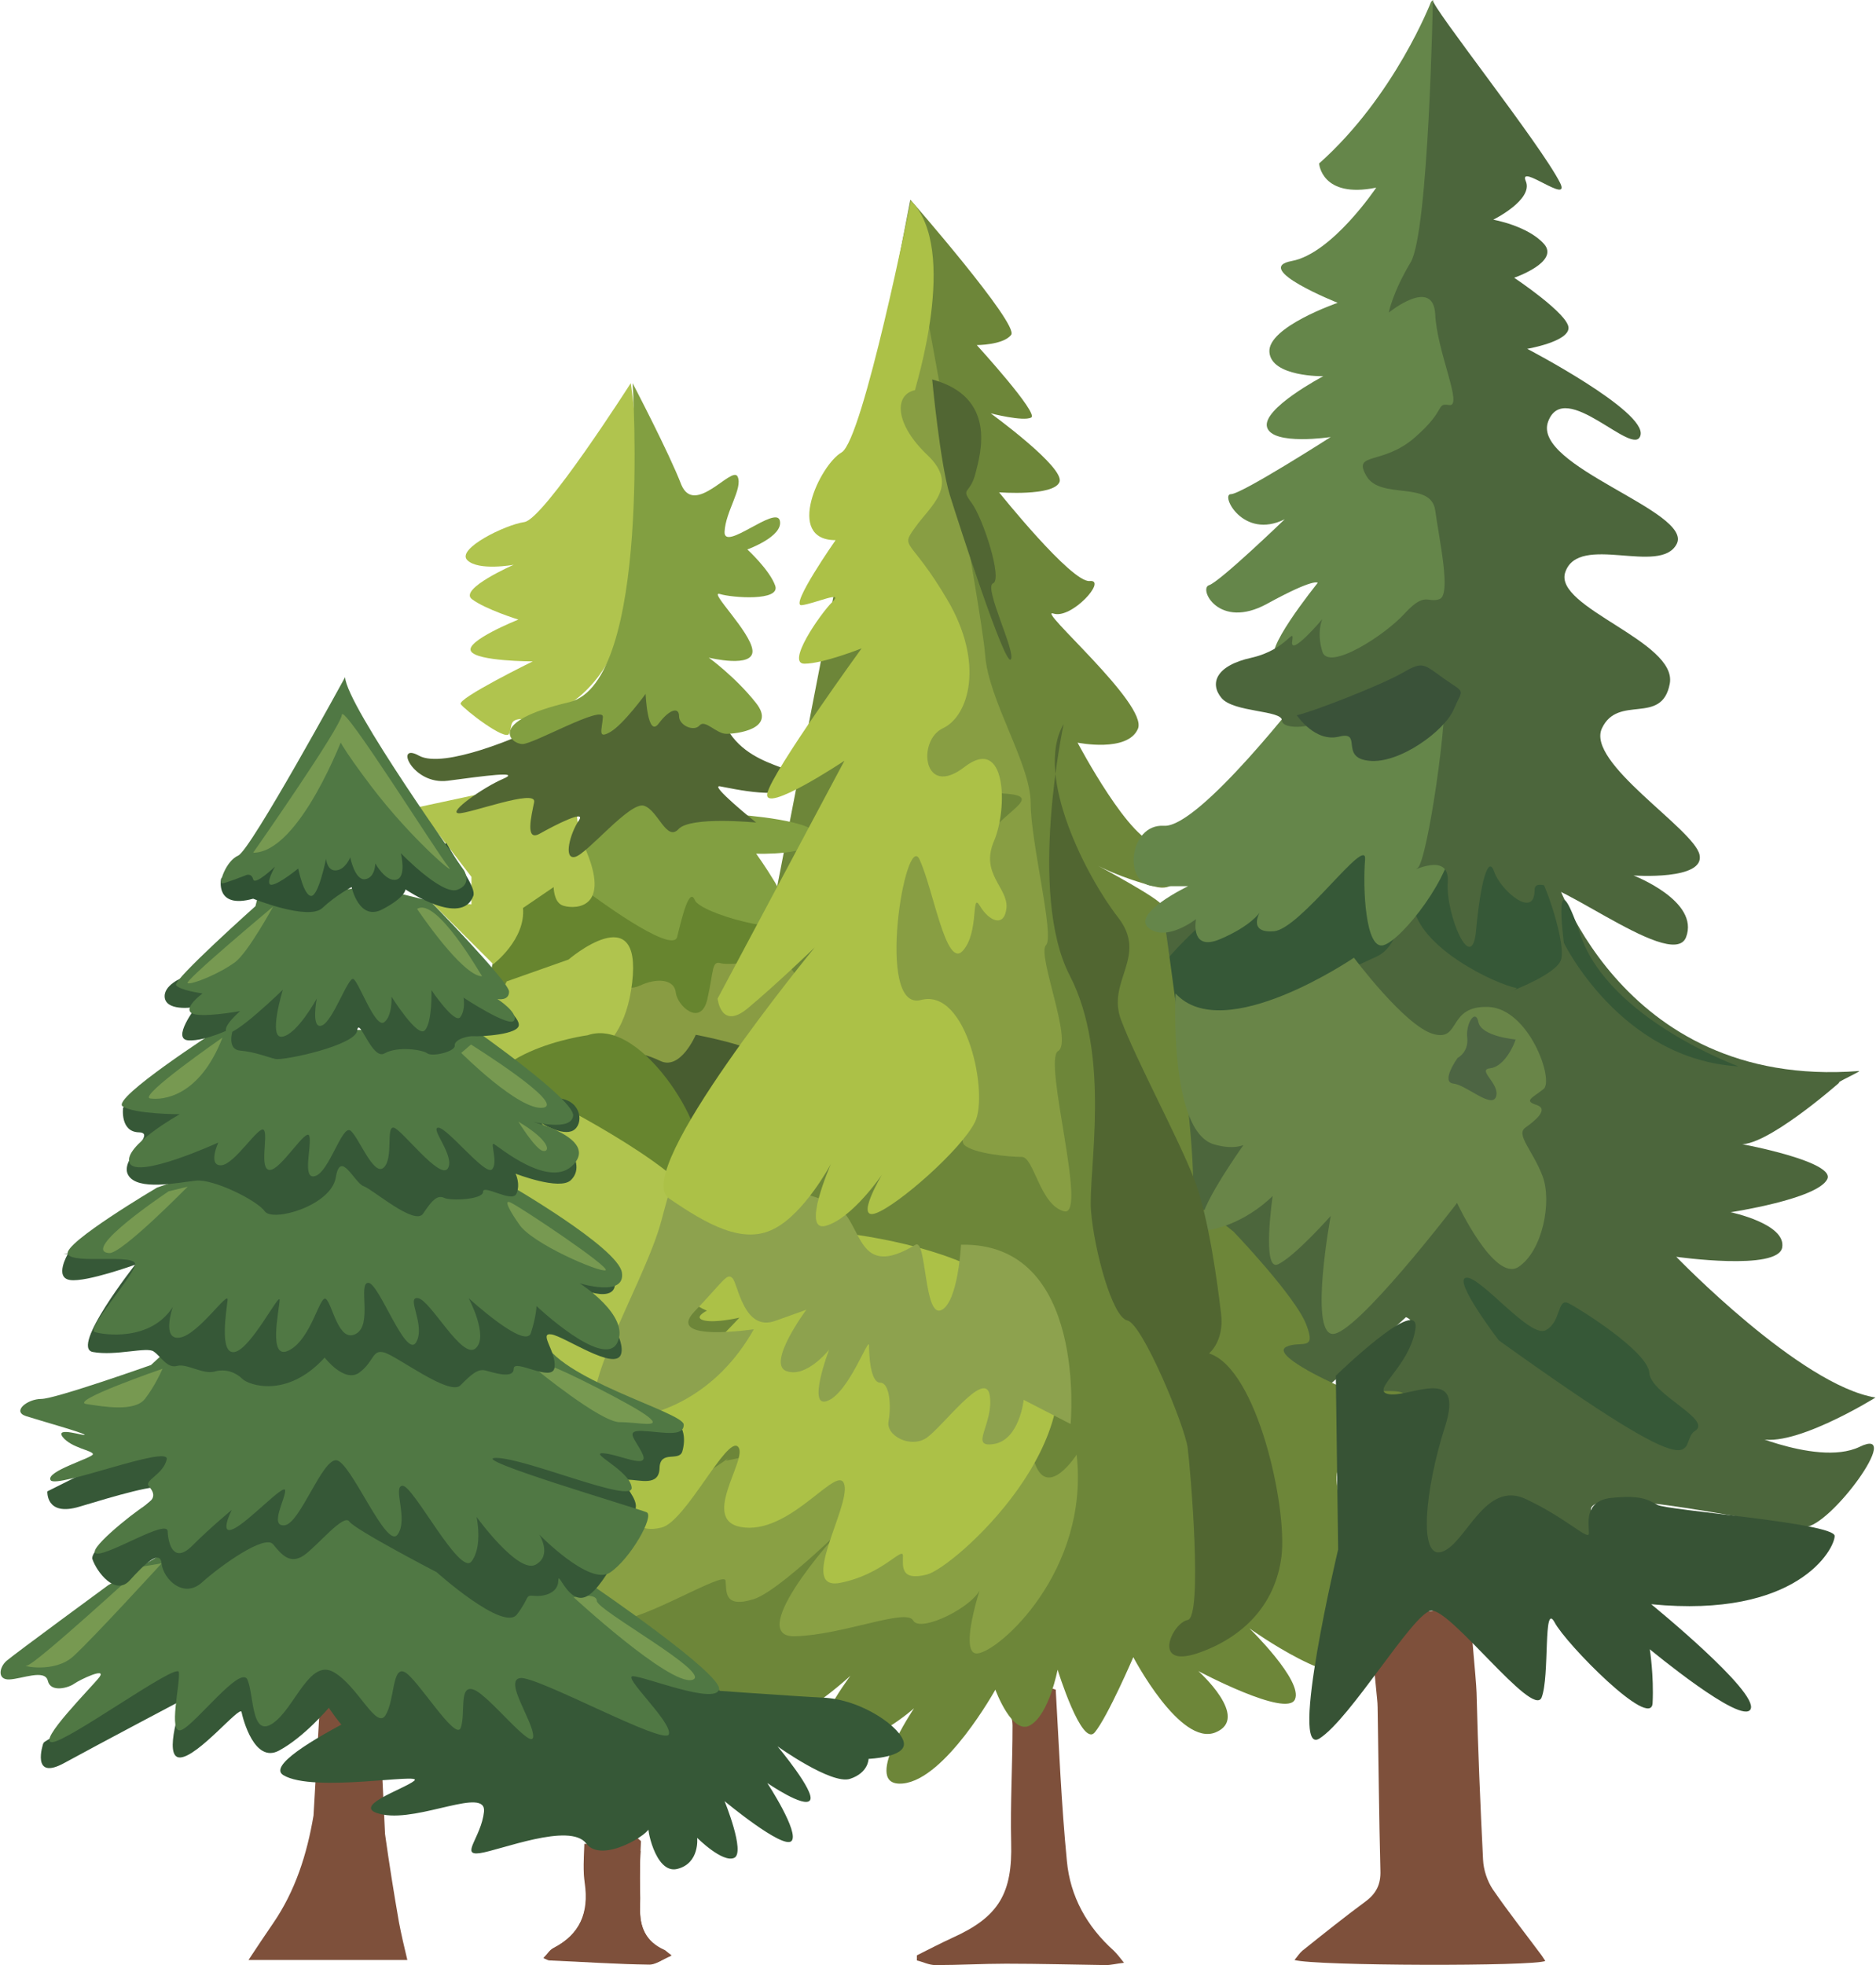 <svg width="5291" height="5541" viewBox="0 0 5291 5541" fill="none" xmlns="http://www.w3.org/2000/svg">
<path d="M1805.15 5379.92C1806.46 5343.25 1803.84 5305.27 1805.15 5268.6C1805.15 5252.88 1805.15 5235.86 1806.46 5218.83C1757.99 5234.55 1701.66 5238.48 1659.74 5235.86C1655.81 5235.86 1651.88 5234.55 1647.95 5234.55C1646.64 5259.43 1646.64 5284.31 1650.57 5309.2C1662.36 5391.7 1637.47 5453.25 1561.49 5492.54C1551.01 5497.78 1544.46 5509.57 1533.98 5520.04C1543.15 5523.97 1547.08 5526.59 1551.01 5526.59C1645.33 5530.52 1738.34 5537.07 1832.66 5538.38C1851 5538.38 1869.34 5523.97 1894.23 5513.5C1881.13 5504.33 1877.2 5499.09 1873.27 5497.78C1820.87 5474.21 1803.84 5433.61 1805.15 5379.92Z" fill="#7E503B"/>
<path d="M884.235 5119.3C865.895 5228 833.146 5331.46 770.267 5423.13C747.997 5455.87 725.727 5488.61 700.838 5526.59H1148.85C1139.68 5488.61 1131.82 5454.56 1125.27 5420.51C1110.86 5338.01 1097.76 5255.5 1085.97 5171.69L1072.87 4895.36C996.893 4860 983.793 4822.02 902.574 4801.06L884.235 5119.3C865.895 5228 833.146 5331.46 770.267 5423.13C747.997 5455.87 725.727 5488.61 700.838 5526.59H1148.85C1139.68 5488.61 1131.82 5454.56 1125.27 5420.51C1110.86 5338.01 1097.76 5255.5 1085.97 5171.69" fill="#7E503B"/>
<path d="M1805.15 5379.92C1806.46 5343.25 1803.84 5305.27 1805.15 5268.6C1805.15 5243.72 1806.46 5218.83 1807.77 5191.33C1799.91 5184.78 1793.36 5178.23 1786.81 5170.38C1743.58 5186.09 1701.66 5199.19 1653.19 5199.19C1651.88 5199.19 1649.26 5199.19 1647.95 5199.19C1647.95 5200.5 1647.95 5201.81 1647.95 5203.12C1646.64 5238.48 1644.02 5275.15 1649.26 5310.51C1661.05 5393.01 1636.16 5454.56 1560.18 5493.85C1549.7 5499.09 1543.15 5510.88 1532.67 5521.36C1541.84 5525.28 1545.77 5527.9 1549.7 5527.9C1644.02 5531.83 1737.03 5538.38 1831.35 5539.69C1849.69 5539.69 1868.03 5525.28 1892.92 5514.81C1879.82 5505.64 1875.89 5500.4 1871.96 5499.09C1820.87 5474.21 1803.84 5433.61 1805.15 5379.92Z" fill="#7E503B"/>
<path d="M3141.33 5500.4C3065.35 5432.3 3018.19 5347.18 3009.02 5247.64C2993.3 5086.56 2986.75 4925.48 2977.58 4764.39C2974.96 4763.08 2972.34 4763.09 2969.72 4761.78C2939.59 4768.32 2909.46 4776.18 2879.33 4780.11C2874.09 4786.66 2867.54 4793.21 2859.68 4797.13C2853.13 4801.06 2846.58 4803.68 2840.03 4804.99C2846.58 4824.64 2855.75 4844.28 2855.75 4865.24C2855.75 4975.24 2849.2 5085.25 2851.82 5195.26C2855.75 5338.01 2817.76 5404.8 2686.76 5463.73C2652.7 5479.45 2619.95 5496.47 2585.9 5513.5V5527.9C2602.93 5531.83 2619.95 5541 2638.29 5541C2705.1 5541 2771.91 5537.07 2837.41 5537.07C2931.73 5537.07 3024.74 5539.69 3119.06 5541C3133.47 5541 3147.88 5537.07 3170.15 5534.45C3157.05 5517.43 3149.19 5508.26 3141.33 5500.4Z" fill="#7E503B"/>
<path d="M3861.81 4562.71C3861.81 4567.95 3881.46 4761.78 3881.46 4765.7C3882.77 4782.73 3885.39 4798.44 3885.39 4814.16C3888.01 4967.39 3889.32 5121.92 3893.25 5275.15C3894.56 5313.12 3881.46 5339.32 3851.33 5361.58C3791.08 5406.11 3732.13 5453.25 3673.18 5500.4C3665.32 5506.95 3658.77 5517.43 3650.91 5526.59C3707.24 5543.62 4332.1 5544.93 4358.3 5529.21C4354.37 5523.97 4351.75 5518.74 4347.82 5513.5C4301.97 5451.94 4253.5 5390.39 4210.27 5327.53C4194.55 5303.96 4184.07 5272.53 4182.76 5243.72C4174.9 5086.56 4168.35 4929.41 4164.42 4772.25C4163.11 4731.65 4146.08 4569.26 4146.08 4529.97L3861.81 4562.71Z" fill="#7E503B"/>
<path d="M4377.95 2448.99C4377.95 2448.99 4557.41 3072.37 5242.53 3019.98C5254.32 3018.67 5174.41 3054.03 5187.51 3052.72C5187.51 3052.72 4973.99 3241.31 4901.94 3225.59C4829.89 3209.88 5182.27 3268.81 5153.45 3325.12C5124.63 3381.44 4880.98 3418.11 4880.98 3418.11C4880.98 3418.11 5038.17 3450.85 5026.38 3517.64C5014.6 3584.43 4727.71 3543.83 4727.71 3543.83C4727.71 3543.83 5077.47 3906.59 5289.69 3940.64C5289.69 3940.64 5039.48 4096.49 4950.41 4051.96C4861.33 4007.44 5118.08 4141.02 5245.15 4079.46C5372.22 4017.91 5162.62 4306.03 5089.26 4306.03C5015.9 4306.03 4486.67 4180.31 4486.67 4257.57C4486.67 4334.84 4609.81 4399.01 4543 4376.75C4476.19 4354.48 4353.06 4251.02 4307.21 4277.22C4224.68 4323.05 3977.09 4503.78 3994.12 4354.48C4011.15 4203.88 4037.35 3930.17 4037.35 3930.17C4037.35 3930.17 3783.22 4004.82 3877.53 3910.52C4050.45 3737.65 3965.3 3714.08 3965.3 3714.08C3965.3 3714.08 3425.59 4211.74 3458.34 4083.39C3491.09 3955.05 3227.79 2587.81 3227.79 2587.81L3940.41 2208.02L4377.95 2448.99Z" fill="#4C663C"/>
<path d="M3425.59 2573.4C3425.59 2573.4 3217.31 2750.2 3256.61 2789.49C3295.91 2828.78 3525.15 2894.26 3593.27 2845.8C3661.39 2797.35 3821.21 2725.32 3881.46 2697.82C3941.72 2670.31 3957.44 2581.26 3949.58 2528.87C3946.96 2509.23 3945.65 2481.73 3940.41 2455.54C3932.55 2412.32 3916.83 2373.03 3868.37 2388.75C3793.7 2413.63 3425.59 2573.4 3425.59 2573.4Z" fill="#365837"/>
<path d="M4262.67 2794.73C4269.22 2792.11 4281.01 2786.87 4275.77 2785.56C4218.13 2775.08 3996.74 2670.31 3986.26 2549.83C3974.47 2421.49 4030.8 2409.7 4134.29 2409.7C4237.78 2409.7 4319 2421.49 4346.51 2477.8C4374.02 2534.11 4414.63 2666.39 4402.84 2705.67C4391.05 2746.27 4262.67 2794.73 4262.67 2794.73Z" fill="#365837"/>
<path d="M4410.7 2658.53C4410.7 2658.53 4570.51 2987.24 4903.25 3006.89C4903.25 3006.89 4539.07 2874.61 4457.85 2637.57C4376.64 2400.53 4410.7 2658.53 4410.7 2658.53Z" fill="#365837"/>
<path d="M2065.83 4333.53C2065.83 4333.53 1653.19 4570.57 1668.91 4629.51C1684.63 4689.75 1700.35 4878.33 1828.73 4878.33C1957.11 4878.33 2081.55 4738.2 2081.55 4738.2C2081.55 4738.2 1888.99 4866.55 2029.16 4901.91C2169.32 4938.58 2398.57 4725.11 2398.57 4725.11C2398.57 4725.11 2238.75 4937.27 2350.1 4929.41C2461.45 4921.55 2578.04 4816.78 2578.04 4816.78C2578.04 4816.78 2426.08 5040.73 2546.6 5028.94C2667.11 5017.15 2807.28 4764.4 2807.28 4764.4C2807.28 4764.4 2855.75 4896.67 2906.84 4863.93C2959.24 4832.5 2982.82 4708.08 2982.82 4708.08C2982.82 4708.08 3050.94 4928.1 3087.62 4884.88C3124.3 4840.35 3196.35 4672.72 3196.35 4672.72C3196.35 4672.72 3328.65 4925.48 3428.21 4884.88C3527.77 4844.28 3379.74 4712.01 3379.74 4712.01C3379.74 4712.01 3628.64 4844.28 3652.22 4791.9C3675.8 4739.51 3523.84 4591.53 3523.84 4591.53C3523.84 4591.53 3792.39 4784.04 3832.99 4696.3C3873.6 4608.55 3753.09 4511.64 3753.09 4511.64C3753.09 4511.64 3937.79 4503.78 3949.58 4431.75C3961.37 4359.72 3789.77 4287.69 3780.6 4239.24C3771.43 4190.78 3753.09 4130.54 3804.18 4114.82C3856.57 4099.11 3903.73 4130.54 3903.73 4042.8C3903.73 3955.05 3967.92 3970.77 3963.99 3938.03C3960.06 3905.29 3847.4 3938.03 3791.08 3914.45C3734.75 3890.88 3586.72 3818.85 3627.33 3797.9C3667.94 3778.25 3715.1 3813.61 3683.66 3733.73C3652.22 3653.84 3479.3 3473.11 3479.3 3473.11C3479.3 3473.11 3218.62 3253.1 3078.45 3332.98C2939.59 3415.49 2065.83 4333.53 2065.83 4333.53Z" fill="#6D8639"/>
<path d="M2567.56 563.137C2567.56 563.137 2875.4 915.424 2851.82 944.236C2829.55 973.048 2754.88 973.048 2754.88 973.048C2754.88 973.048 2931.73 1166.87 2908.15 1177.35C2885.88 1189.13 2794.18 1165.56 2794.18 1165.56C2794.18 1165.56 3005.09 1318.79 2988.06 1359.39C2971.03 1399.98 2817.76 1388.2 2817.76 1388.2C2817.76 1388.2 3022.12 1643.57 3073.21 1638.33C3124.3 1633.1 3022.12 1747.03 2971.03 1730.01C2919.94 1712.98 3238.27 1985.38 3209.45 2054.79C3180.63 2122.89 3039.15 2094.08 3039.15 2094.08C3039.15 2094.08 3192.42 2384.82 3267.08 2378.27C3341.75 2371.72 3356.16 2524.95 3257.91 2500.06C3159.67 2475.18 3096.79 2441.13 3096.79 2441.13C3096.79 2441.13 3278.87 2538.04 3278.87 2555.07C3278.87 2572.09 3404.63 3391.91 3352.23 3402.39C3301.14 3414.18 2800.73 3970.77 2635.68 3982.55C2470.62 3994.34 1757.99 4357.1 1772.4 4172.45C1786.81 3987.79 2017.37 3399.77 2017.37 3399.77L2567.56 563.137Z" fill="#6D8639"/>
<path d="M1530.05 2945.33L1444.91 3035.7L1543.15 3112.97L1581.14 3052.72L1585.07 3137.85L1625.68 3156.18C1625.68 3156.18 1689.87 2984.62 1700.35 3023.91C1710.83 3063.2 1735.72 3127.37 1760.61 3082.84C1785.5 3038.32 1823.49 3084.15 1837.9 3048.79C1851 3013.43 1928.29 3093.32 1949.25 3042.25C1970.21 2991.17 2030.47 2947.95 2031.78 2964.98C2033.09 2982 2109.07 3098.56 2169.32 3077.61C2229.58 3056.65 2300.32 2822.23 2270.19 2782.94C2241.37 2743.65 2181.11 2667.7 2181.11 2667.7L1864.1 2672.93L1530.05 2945.33Z" fill="#899C43"/>
<path d="M1451.46 3232.14C1451.46 3232.14 1672.84 3268.81 1675.46 3356.55C1678.08 3444.3 1670.22 3520.26 1670.22 3520.26L1404.3 3376.2L1451.46 3232.14Z" fill="#B0C44E"/>
<path d="M1962.35 2917.83C1962.35 2917.83 1919.12 3019.98 1861.48 2991.17C1802.53 2962.36 1676.77 2934.86 1661.05 3016.05C1645.33 3098.56 1634.85 3166.66 1674.15 3213.81C1714.76 3262.26 1781.57 3440.37 1797.29 3384.06C1813.01 3327.74 1797.29 3203.33 1826.11 3222.97C1854.93 3242.62 1980.69 3361.79 2075 3254.4C2169.32 3147.02 2179.8 3016.05 2154.91 2982C2131.33 2949.26 1962.35 2917.83 1962.35 2917.83Z" fill="#485D30"/>
<path d="M1391.2 2712.22C1391.2 2712.22 1376.79 2751.51 1391.2 2765.92C1405.61 2780.32 1429.19 2789.49 1461.94 2788.18C1495.99 2785.56 1524.81 2818.3 1554.94 2807.82C1585.07 2797.35 1672.84 2717.46 1696.42 2741.03C1720 2764.61 1757.99 2799.97 1805.15 2779.01C1852.31 2756.75 1902.09 2760.68 1906.02 2798.66C1909.95 2836.64 1976.76 2896.88 1995.1 2816.99C2013.44 2735.8 2006.89 2708.29 2033.09 2716.15C2059.28 2724.01 2257.09 2708.29 2238.75 2625.79C2220.41 2543.28 1926.98 2460.78 1926.98 2460.78L1523.5 2433.27L1391.2 2712.22Z" fill="#67852F"/>
<path d="M1429.19 2767.23L1391.2 2840.57L1434.43 2874.62L1340.11 2923.07L1455.39 3014.74C1455.39 3014.74 1533.98 2971.53 1556.25 2991.17C1578.52 3009.51 1754.06 3014.74 1782.88 2771.16C1811.7 2527.57 1603.41 2705.67 1603.41 2705.67L1429.19 2767.23Z" fill="#B0C44E"/>
<path d="M1636.16 2376.96L1658.43 2515.78C1658.43 2515.78 1896.85 2695.2 1909.95 2641.5C1923.05 2587.81 1944.01 2500.06 1959.73 2538.04C1975.45 2576.02 2220.41 2641.5 2229.58 2598.28C2238.75 2553.76 2132.64 2407.08 2132.64 2407.08C2132.64 2407.08 2292.46 2413.63 2305.56 2362.55C2318.66 2312.79 2078.93 2297.07 2078.93 2297.07C2078.93 2277.43 1890.3 2344.22 1881.13 2312.79C1860.17 2246 1705.59 2256.47 1670.22 2341.6C1636.16 2424.11 1636.16 2376.96 1636.16 2376.96Z" fill="#829F41"/>
<path d="M1380.72 2232.9L1178.98 2276.12L1329.63 2472.56V2549.83L1214.35 2541.97L1391.2 2718.77C1391.2 2718.77 1482.89 2649.36 1475.03 2560.31L1561.49 2501.37C1561.49 2501.37 1561.49 2541.97 1585.07 2552.45C1608.65 2562.92 1725.24 2573.4 1654.5 2401.84C1585.07 2230.28 1670.22 2240.76 1670.22 2240.76L1380.72 2232.9Z" fill="#B0C44E"/>
<path d="M1473.72 2070.51C1473.72 2070.51 1252.34 2170.04 1181.6 2130.75C1110.86 2091.46 1163.26 2214.57 1262.82 2201.47C1362.38 2188.37 1473.73 2172.66 1418.71 2196.23C1363.69 2219.8 1262.82 2290.52 1292.95 2293.14C1321.77 2295.76 1514.33 2222.42 1506.47 2261.71C1498.61 2301 1480.27 2374.34 1522.19 2350.77C1564.11 2327.19 1655.81 2280.05 1632.23 2314.1C1608.65 2348.15 1587.69 2424.1 1621.75 2416.25C1655.81 2408.39 1777.64 2257.78 1816.94 2272.19C1856.24 2285.29 1879.82 2374.34 1913.88 2337.67C1947.94 2301 2132.64 2319.34 2132.64 2319.34C2132.64 2319.34 1999.03 2211.95 2030.47 2217.19C2061.91 2222.42 2223.03 2261.71 2249.23 2206.71C2275.43 2151.7 2069.76 2177.9 2027.85 1995.86C1984.62 1815.13 1473.72 2070.51 1473.72 2070.51Z" fill="#516633"/>
<path d="M1778.95 1080.44C1778.95 1080.44 1533.98 1464.15 1478.96 1472.01C1423.95 1479.87 1286.4 1547.97 1317.84 1579.4C1349.28 1610.83 1448.84 1592.5 1448.84 1592.5C1448.84 1592.5 1292.95 1660.6 1330.94 1689.41C1368.93 1718.22 1461.93 1747.03 1461.93 1747.03C1461.93 1747.03 1311.29 1807.27 1328.32 1836.09C1344.04 1864.9 1502.54 1864.9 1502.54 1864.9C1502.54 1864.9 1289.02 1969.67 1299.5 1985.38C1309.98 2001.1 1425.26 2090.15 1435.74 2069.2C1446.22 2048.24 1433.12 2027.29 1475.03 2027.29C1516.95 2027.29 1911.26 2006.34 1778.95 1080.44Z" fill="#B0C44E"/>
<path d="M1784.19 1080.44C1784.19 1080.44 1839.21 1925.14 1604.72 1980.14C1370.24 2035.15 1440.98 2098.01 1473.72 2098.01C1505.16 2098.01 1702.97 1985.38 1700.35 2022.05C1697.73 2058.72 1684.63 2084.91 1721.31 2063.96C1757.99 2043.01 1820.87 1956.57 1820.87 1956.57C1820.87 1956.57 1826.11 2082.29 1857.55 2040.39C1888.99 1998.48 1915.19 1993.24 1915.19 2019.43C1915.19 2045.63 1957.11 2063.96 1972.83 2045.63C1988.55 2027.29 2019.99 2069.2 2048.8 2069.2C2077.62 2069.2 2190.28 2056.1 2132.64 1982.76C2075 1909.42 1999.03 1854.42 1999.03 1854.42C1999.03 1854.42 2127.4 1885.85 2122.16 1833.47C2116.92 1781.08 1996.41 1664.53 2030.47 1675C2064.52 1685.48 2202.07 1695.96 2186.35 1651.43C2170.63 1606.9 2107.75 1549.28 2107.75 1549.28C2107.75 1549.28 2209.93 1512.61 2199.45 1468.08C2188.97 1423.56 2040.94 1557.14 2043.56 1499.51C2046.18 1441.89 2095.96 1376.41 2080.24 1343.67C2064.52 1312.24 1959.73 1456.3 1921.74 1367.24C1887.68 1278.19 1784.19 1080.44 1784.19 1080.44Z" fill="#829F41"/>
<path d="M1657.12 2919.14C1657.12 2919.14 1320.46 2963.67 1357.14 3160.11C1393.82 3356.55 1571.97 3275.36 1611.27 3327.74C1650.57 3380.13 1894.23 3564.78 1907.33 3545.14C1919.12 3525.5 1899.47 3292.38 1959.73 3260.95C2018.68 3226.9 1818.25 2862.83 1657.12 2919.14Z" fill="#67852F"/>
<path d="M1585.07 3119.51C1585.07 3119.51 1264.13 3224.28 1264.13 3288.45C1264.13 3352.63 1416.09 3833.26 1488.14 3841.11C1560.18 3848.97 1744.89 3921 1744.89 3921C1744.89 3921 1874.58 3511.09 1958.42 3435.13C2043.57 3356.55 1585.07 3119.51 1585.07 3119.51Z" fill="#B0C44E"/>
<path d="M1906.02 4185.54C1906.02 4185.54 1633.54 4417.35 1633.54 4442.23C1633.54 4467.11 1672.84 4540.45 1683.32 4515.57C1693.8 4490.68 1765.85 4454.01 1806.46 4454.01C1847.07 4454.01 1862.79 4442.23 1874.58 4405.56C1886.37 4368.89 1886.37 4393.77 1926.98 4337.46C1967.59 4281.15 1906.02 4185.54 1906.02 4185.54Z" fill="#6D8639"/>
<path d="M2054.05 4112.2C2054.05 4112.2 1617.82 4402.94 1612.58 4433.06C1607.34 4467.11 1657.12 4569.26 1737.03 4569.26C1816.94 4569.26 2042.26 4429.13 2046.19 4456.63C2050.12 4484.14 2038.33 4536.52 2126.09 4509.02C2213.86 4481.52 2490.27 4196.02 2406.43 4277.22C2322.59 4358.41 2106.44 4617.72 2242.68 4613.79C2378.92 4609.86 2555.77 4533.9 2575.42 4569.26C2595.07 4605.93 2752.26 4528.66 2767.98 4473.66C2783.7 4418.66 2695.93 4666.17 2756.19 4662.25C2816.45 4658.32 3073.21 4430.44 3036.53 4101.73C3036.53 4101.73 2956.62 4226.14 2919.94 4129.23C2883.26 4033.63 2791.56 3969.46 2703.79 3985.17C2616.03 4000.89 2047.5 4118.75 2047.5 4118.75" fill="#89A044"/>
<path d="M1275.92 4713.32C1275.92 4713.32 715.248 4954.29 799.087 5005.37C882.925 5056.44 1196.01 4997.51 1168.5 5021.08C1140.99 5044.65 975.934 5097.04 1080.73 5116.68C1185.53 5136.33 1372.86 5036.8 1365 5108.83C1357.14 5180.85 1296.88 5233.24 1353.21 5225.38C1409.54 5217.52 1607.34 5137.64 1653.19 5197.88C1697.73 5258.12 1839.21 5166.45 1830.04 5153.35C1822.18 5141.57 1845.76 5285.62 1909.95 5269.91C1974.14 5254.19 1966.28 5182.16 1966.28 5182.16C1966.28 5182.16 2038.33 5254.19 2071.08 5238.48C2102.51 5222.76 2043.57 5078.7 2043.57 5078.7C2043.57 5078.7 2207.31 5214.9 2232.2 5191.33C2255.78 5167.76 2164.08 5027.63 2164.08 5027.63C2164.08 5027.63 2268.88 5099.66 2284.6 5076.09C2300.32 5052.51 2192.9 4924.17 2192.9 4924.17C2192.9 4924.17 2344.86 5032.87 2397.26 5015.84C2449.66 4998.82 2449.66 4959.53 2449.66 4959.53C2449.66 4959.53 2554.46 4955.6 2549.22 4915C2545.29 4874.4 2432.63 4790.59 2317.35 4786.66C2198.14 4781.42 1275.92 4713.32 1275.92 4713.32Z" fill="#365837"/>
<path d="M3315.55 2801.28C3315.55 2801.28 3295.9 3190.23 3424.28 3226.9C3552.66 3263.57 3560.52 3154.87 3560.52 3154.87C3560.52 3154.87 3307.69 3487.52 3412.49 3467.87C3517.29 3448.23 3589.34 3372.27 3589.34 3372.27C3589.34 3372.27 3557.9 3588.36 3605.06 3564.78C3653.53 3541.21 3753.09 3428.58 3753.09 3428.58C3753.09 3428.58 3692.83 3753.37 3757.02 3761.23C3821.21 3769.09 4109.4 3391.91 4109.4 3391.91C4109.4 3391.91 4214.2 3615.86 4282.32 3572.64C4350.44 3528.11 4377.95 3387.99 4350.44 3315.96C4322.93 3243.93 4274.46 3199.4 4301.97 3179.76C4329.48 3160.11 4370.09 3127.37 4333.41 3115.58C4296.73 3103.8 4321.62 3095.94 4353.06 3071.06C4384.5 3047.48 4312.45 2843.18 4197.17 2839.26C4080.58 2835.33 4121.19 2938.79 4041.28 2915.21C3961.37 2891.64 3818.59 2700.44 3818.59 2700.44C3818.59 2700.44 3451.79 2950.57 3315.55 2801.28Z" fill="#698548"/>
<path d="M4274.46 2930.93C4274.46 2930.93 4178.83 2923.07 4169.66 2882.47C4161.8 2841.87 4132.98 2886.4 4138.22 2927C4142.15 2967.6 4110.71 2983.31 4110.71 2983.31C4110.71 2983.31 4062.24 3051.41 4098.92 3055.34C4135.6 3059.27 4207.65 3127.37 4219.44 3092.01C4231.23 3055.34 4163.11 3016.05 4203.72 3012.12C4243.02 3006.89 4270.53 2946.64 4274.46 2930.93Z" fill="#4D6543"/>
<path d="M4227.3 3779.56C4227.3 3779.56 4094.99 3606.69 4135.6 3602.76C4176.21 3598.83 4316.38 3775.63 4359.61 3750.75C4404.15 3727.18 4391.05 3659.08 4423.8 3674.79C4455.24 3690.51 4647.8 3810.99 4651.73 3871.23C4655.66 3931.48 4832.51 4003.51 4780.11 4034.94C4727.71 4068.99 4848.23 4224.83 4227.3 3779.56Z" fill="#365837"/>
<path d="M3774.05 4368.89C3774.05 4368.89 3633.88 4958.22 3721.65 4901.91C3809.42 4845.59 3982.33 4553.55 4034.73 4541.76C4087.13 4529.97 4322.93 4846.9 4347.82 4786.66C4371.4 4726.42 4351.75 4514.26 4384.5 4574.5C4415.94 4634.74 4656.97 4879.64 4660.9 4802.37C4664.83 4725.11 4653.04 4650.46 4653.04 4650.46C4653.04 4650.46 4913.73 4866.55 4937.31 4819.4C4960.89 4770.94 4656.97 4523.43 4656.97 4523.43C5069.61 4564.02 5174.41 4367.58 5174.41 4330.91C5174.41 4294.24 4701.51 4258.88 4674 4243.17C4646.49 4227.45 4625.53 4215.66 4545.62 4223.52C4465.71 4231.38 4481.43 4299.48 4481.43 4323.05C4481.43 4346.63 4421.18 4282.46 4304.59 4227.45C4188 4171.14 4135.6 4351.87 4067.48 4375.44C3999.36 4399.01 4019.01 4198.64 4075.34 4023.15C4131.67 3847.66 3979.71 3939.34 3919.45 3931.48C3859.2 3923.62 3971.85 3859.45 3991.5 3750.75C4011.15 3642.05 3767.5 3879.09 3767.5 3879.09L3774.05 4368.89Z" fill="#375335"/>
<path d="M3682.35 1944.78C3682.35 1944.78 3382.36 2335.05 3282.8 2328.5C3183.25 2321.96 3164.91 2498.75 3257.91 2498.75C3350.92 2498.75 3350.92 2498.75 3350.92 2498.75C3350.92 2498.75 3189.8 2576.02 3239.57 2616.62C3289.35 2657.22 3373.19 2591.74 3373.19 2591.74C3373.19 2591.74 3354.85 2684.72 3441.31 2648.05C3527.77 2611.38 3552.66 2573.4 3552.66 2573.4C3552.66 2573.4 3518.6 2632.33 3593.27 2625.79C3667.94 2619.24 3856.57 2350.77 3850.02 2424.11C3843.47 2498.75 3850.02 2680.79 3902.42 2665.08C3954.82 2649.36 4097.61 2467.32 4097.61 2365.17C4097.61 2263.02 4206.34 1881.92 4113.33 1881.92C4020.32 1883.23 3682.35 1944.78 3682.35 1944.78Z" fill="#65864A"/>
<path d="M4036.04 5.238C4036.04 5.238 3933.86 271.091 3720.34 460.986C3720.34 460.986 3726.89 560.517 3881.46 529.086C3881.46 529.086 3757.01 715.052 3643.05 736.006C3529.08 756.96 3772.73 853.872 3772.73 853.872C3772.73 853.872 3574.93 921.972 3580.17 992.692C3585.41 1063.41 3732.13 1060.79 3732.13 1060.79C3732.13 1060.79 3557.9 1152.47 3573.62 1204.85C3589.34 1257.23 3753.08 1232.35 3753.08 1232.35C3753.08 1232.35 3501.57 1393.44 3471.44 1393.44C3441.31 1393.44 3505.5 1523.09 3623.4 1464.15C3623.4 1464.15 3440 1640.95 3409.87 1650.12C3379.74 1659.29 3437.38 1777.15 3573.62 1702.51C3709.86 1627.86 3716.41 1643.57 3716.41 1643.57C3716.41 1643.57 3546.11 1854.42 3605.06 1857.04C3664.01 1859.66 3688.9 1798.11 3688.9 1798.11C3688.9 1798.11 3722.96 1940.86 3825.13 1884.54C3927.31 1828.23 4079.27 1714.29 4088.44 1633.1C4097.61 1553.21 4122.5 1115.8 4122.5 982.215C4122.5 848.633 4041.28 0 4041.28 0L4036.04 5.238Z" fill="#65864A"/>
<path d="M4041.28 0C4041.28 0 4029.49 654.81 3978.4 739.935C3927.31 825.06 3916.83 881.374 3916.83 881.374C3916.83 881.374 4042.59 779.224 4047.83 886.612C4053.07 994.001 4127.74 1148.54 4087.13 1141.99C4047.83 1136.75 4081.89 1153.77 3990.19 1233.66C3898.49 1313.55 3813.35 1272.95 3853.96 1342.36C3893.25 1410.46 4036.04 1354.15 4047.83 1439.27C4059.62 1524.4 4093.68 1677.62 4059.62 1689.41C4025.56 1701.2 4020.32 1667.15 3962.68 1728.7C3906.35 1791.56 3746.54 1893.71 3729.51 1837.4C3712.48 1781.08 3729.51 1745.72 3729.51 1745.72C3729.51 1745.72 3637.81 1854.42 3644.36 1808.58C3650.91 1762.75 3632.57 1830.85 3530.39 1854.42C3428.21 1876.68 3411.18 1927.76 3445.24 1968.36C3479.3 2008.96 3615.54 2002.41 3615.54 2031.22C3615.54 2060.03 3717.72 2053.48 3741.3 2019.43C3763.57 1985.38 3814.66 2002.41 3867.05 2014.19C3918.14 2025.98 4054.38 1883.23 4071.41 1940.86C4088.44 1997.17 4025.56 2430.65 3998.05 2447.68C3970.54 2464.7 4089.75 2396.6 4083.2 2486.97C4076.65 2577.33 4151.32 2754.13 4163.11 2623.17C4174.9 2492.21 4197.17 2407.08 4214.2 2458.16C4231.23 2509.23 4328.17 2594.36 4328.17 2509.23C4328.17 2424.11 4714.61 2746.27 4755.22 2642.81C4794.52 2540.66 4607.19 2468.63 4607.19 2468.63C4607.19 2468.63 4810.24 2483.04 4793.21 2409.7C4776.18 2336.36 4472.26 2150.4 4518.11 2053.48C4563.96 1956.57 4687.1 2046.94 4709.37 1927.76C4731.64 1808.58 4380.57 1712.98 4414.63 1613.45C4452.61 1502.13 4683.17 1623.93 4729.02 1533.56C4774.87 1441.89 4320.31 1314.86 4366.16 1189.13C4412.01 1063.41 4609.81 1295.21 4626.84 1227.11C4643.87 1159.01 4307.21 983.524 4307.21 983.524C4307.21 983.524 4423.8 963.88 4423.8 924.591C4423.8 885.303 4270.53 783.152 4270.53 783.152C4270.53 783.152 4400.22 738.625 4354.37 687.55C4308.52 636.475 4211.58 619.45 4211.58 619.45C4211.58 619.45 4325.55 563.136 4303.28 510.752C4281.01 458.367 4430.35 578.852 4400.22 515.99C4346.51 408.601 4033.42 14.406 4041.28 0Z" fill="#4C663C"/>
<path d="M2133.95 3460.01C2133.95 3460.01 1861.48 3551.69 1888.99 3608C1916.5 3664.32 1993.79 3695.75 1993.79 3695.75C1993.79 3695.75 1953.18 3715.39 1985.93 3723.25C2018.68 3731.11 2085.48 3715.39 2085.48 3715.39C2085.48 3715.39 1937.46 3875.16 1900.78 3879.09C1864.1 3883.02 1744.89 4155.42 1760.61 4219.59C1776.33 4283.77 1797.29 4324.36 1865.41 4307.34C1933.53 4291.62 2050.12 4046.72 2081.55 4079.46C2112.99 4112.21 1964.97 4295.55 2101.2 4307.34C2237.44 4319.12 2365.82 4122.68 2381.54 4186.85C2397.26 4251.02 2249.23 4486.76 2369.75 4463.18C2490.27 4439.61 2546.6 4358.41 2546.6 4387.23C2546.6 4416.04 2538.74 4459.25 2614.72 4439.61C2690.69 4419.97 3107.27 4050.65 2951.38 3750.75C2795.49 3452.16 2133.95 3460.01 2133.95 3460.01Z" fill="#ACC147"/>
<path d="M1906.02 3339.53C1906.02 3339.53 1913.88 3257.02 1865.41 3441.68C1816.94 3626.34 1581.14 3996.96 1717.38 4000.89C1853.62 4004.82 2022.61 3932.79 2126.09 3748.13C2126.09 3748.13 1874.58 3786.11 1958.42 3698.37C2042.26 3610.62 2050.12 3588.36 2065.84 3604.07C2081.56 3619.79 2097.27 3755.99 2186.35 3724.56C2274.12 3693.13 2274.12 3693.13 2274.12 3693.13C2274.12 3693.13 2161.46 3845.04 2217.79 3866C2274.12 3886.95 2338.31 3805.75 2338.31 3805.75C2338.31 3805.75 2274.12 3974.69 2334.38 3949.81C2394.64 3926.24 2450.97 3765.16 2450.97 3793.97C2450.97 3821.47 2454.9 3898.74 2482.41 3898.74C2509.92 3898.74 2513.85 3966.84 2505.99 4007.44C2498.13 4048.03 2566.25 4083.39 2610.79 4055.89C2655.33 4028.39 2779.77 3855.52 2791.56 3935.41C2803.35 4015.29 2731.3 4083.39 2803.35 4071.61C2875.4 4059.82 2887.19 3947.19 2887.19 3947.19L3019.5 4015.29C3019.5 4015.29 3067.97 3501.92 2710.34 3509.78C2710.34 3509.78 2702.48 3673.48 2654.02 3694.44C2605.55 3714.08 2613.41 3491.45 2581.97 3509.78C2418.22 3609.31 2433.94 3457.4 2365.82 3405.01C2297.7 3352.63 1941.39 3298.93 1906.02 3339.53Z" fill="#8DA24E"/>
<path d="M121.828 4916.31C121.828 4916.31 85.148 5025.01 183.397 4970.01C281.645 4916.31 514.821 4793.21 514.821 4793.21C514.821 4793.21 457.182 4958.22 508.271 4955.6C559.36 4952.98 677.258 4807.61 681.188 4827.26C685.118 4846.9 717.868 4973.93 787.296 4935.96C858.035 4897.98 927.464 4815.47 927.464 4815.47C927.464 4815.47 1025.71 4967.39 1079.42 4925.48C1133.13 4883.57 1117.41 4815.47 1150.16 4828.57C1182.91 4842.97 1260.2 4985.72 1311.29 4938.57C1361.07 4892.74 1337.49 4829.88 1359.76 4833.8C1382.03 4837.73 1465.86 5030.25 1510.4 4973.93C1554.94 4917.62 1540.53 4823.33 1540.53 4823.33C1540.53 4823.33 1886.37 4993.58 1909.95 4955.6C1933.53 4917.62 1869.34 4807.61 1869.34 4807.61C1869.34 4807.61 1923.05 4882.26 1947.94 4835.11C1971.52 4789.28 1940.08 4752.61 1940.08 4752.61C1940.08 4752.61 2004.27 4827.26 2026.54 4789.28C2048.8 4751.3 1958.42 4691.06 1958.42 4691.06L844.935 4461.87L124.448 4912.38L121.828 4916.31Z" fill="#365837"/>
<path d="M305.225 4469.73C305.225 4469.73 39.3 4664.86 18.34 4683.2C-2.62 4701.53 -7.86 4736.89 26.2 4735.58C61.569 4734.27 127.068 4705.46 134.928 4739.51C142.788 4773.56 193.877 4759.16 209.597 4747.37C226.626 4735.58 301.295 4700.22 280.335 4729.03C258.066 4757.85 103.488 4912.38 146.718 4912.38C189.947 4912.38 499.102 4687.13 504.342 4714.63C509.582 4743.44 472.902 4891.43 510.892 4878.33C548.881 4865.24 679.879 4691.06 698.218 4736.89C716.558 4781.42 708.698 4901.9 770.267 4858.69C831.836 4815.47 872.445 4676.65 940.564 4714.63C1008.68 4752.61 1061.08 4878.33 1087.28 4836.42C1113.48 4794.52 1105.62 4697.6 1140.99 4714.63C1176.36 4731.65 1285.09 4912.38 1299.5 4871.78C1313.91 4831.19 1292.95 4748.68 1336.18 4764.39C1379.41 4780.11 1501.23 4938.57 1503.85 4896.67C1505.16 4854.76 1420.02 4738.2 1467.18 4731.65C1514.33 4725.11 1877.2 4924.17 1886.37 4890.12C1896.85 4856.07 1752.75 4725.11 1785.5 4726.42C1819.56 4727.73 2014.75 4806.3 2027.85 4764.39C2040.95 4722.49 1675.46 4473.66 1675.46 4473.66L1245.79 4239.24L1009.99 4063.75L305.225 4469.73Z" fill="#507844"/>
<path d="M400.854 4417.34C400.854 4417.34 96.939 4696.29 75.979 4696.29C55.02 4696.29 153.268 4719.87 206.977 4670.1C260.686 4621.65 455.873 4408.18 455.873 4408.18L400.854 4417.34Z" fill="#779951"/>
<path d="M1617.82 4503.78C1617.82 4503.78 1887.68 4752.61 1951.87 4736.89C2016.06 4721.18 1683.32 4540.45 1683.32 4514.26C1683.32 4489.37 1617.82 4503.78 1617.82 4503.78Z" fill="#779951"/>
<path d="M133.618 4205.19C133.618 4205.19 128.379 4277.22 224.007 4248.41C319.635 4219.59 455.873 4179 455.873 4198.64C455.873 4218.28 248.897 4361.03 260.686 4396.39C272.476 4431.75 324.875 4501.16 365.485 4456.64C406.094 4412.11 451.943 4366.27 455.873 4409.49C461.113 4452.71 517.442 4509.02 569.841 4461.87C622.24 4414.73 746.688 4325.67 770.268 4354.49C793.847 4383.3 817.427 4412.11 856.726 4385.92C894.716 4359.72 969.384 4266.74 985.104 4290.31C1002.13 4313.89 1231.38 4433.06 1231.38 4433.06C1231.38 4433.06 1420.02 4602 1458.01 4552.24C1496 4502.47 1478.97 4497.23 1507.79 4499.85C1536.6 4502.47 1574.59 4490.69 1574.59 4456.64C1574.59 4423.89 1607.34 4540.45 1664.98 4494.61C1722.62 4448.78 1795.98 4277.22 1793.36 4244.48C1790.74 4211.74 1740.96 4172.45 1772.4 4172.45C1803.84 4172.45 1858.86 4192.09 1860.17 4139.71C1861.48 4087.32 1915.19 4122.68 1924.36 4092.56C1933.53 4061.13 1936.15 4006.13 1869.34 3982.55C1802.53 3958.98 466.353 3884.33 466.353 3884.33L311.775 4116.13L133.618 4205.19Z" fill="#365837"/>
<path d="M425.743 3848.97C425.743 3848.97 155.888 3944.57 116.588 3944.57C77.289 3944.57 32.75 3979.93 73.359 3993.03C113.968 4006.13 231.866 4038.87 238.416 4045.41C244.966 4051.96 153.268 4020.53 176.847 4051.96C201.737 4083.39 261.996 4089.94 261.996 4100.42C261.996 4110.9 127.068 4148.87 142.788 4173.76C158.508 4198.64 478.142 4072.92 470.282 4114.82C461.113 4156.73 407.403 4173.76 419.193 4189.47C430.983 4205.19 445.393 4222.21 408.713 4245.79C372.034 4268.05 235.796 4378.06 273.786 4380.68C311.775 4383.3 471.592 4282.46 472.902 4317.82C474.212 4353.18 489.932 4410.8 542.331 4358.41C594.73 4306.03 653.679 4257.57 653.679 4257.57C653.679 4257.57 617 4329.6 657.609 4311.27C698.219 4294.24 803.017 4180.31 804.327 4202.57C805.637 4224.83 758.477 4306.03 803.017 4300.79C846.246 4295.55 907.815 4114.82 948.424 4117.44C989.034 4120.06 1089.9 4371.51 1121.34 4326.98C1152.78 4283.76 1105.62 4189.47 1135.75 4189.47C1165.88 4189.47 1296.88 4444.85 1329.63 4402.94C1362.38 4361.03 1344.04 4277.22 1344.04 4277.22C1344.04 4277.22 1460.63 4438.3 1510.4 4412.11C1558.87 4385.92 1520.88 4326.98 1520.88 4326.98C1520.88 4326.98 1662.36 4472.35 1720 4434.37C1777.64 4396.39 1847.07 4273.29 1823.49 4264.12C1799.91 4253.64 1315.22 4110.9 1399.06 4110.9C1482.9 4110.9 1785.5 4241.86 1781.57 4194.71C1777.64 4147.56 1658.43 4095.18 1701.66 4097.8C1744.89 4100.42 1830.04 4143.64 1813.01 4101.73C1794.67 4059.82 1757.99 4032.32 1813.01 4034.94C1868.03 4037.56 1929.6 4053.27 1928.29 4016.6C1925.67 3981.24 1570.66 3888.26 1530.05 3774.32C1488.14 3661.7 508.272 3773.01 508.272 3773.01L425.743 3848.97Z" fill="#507844"/>
<path d="M458.493 3859.45C458.493 3859.45 192.568 3951.12 243.657 3958.98C294.746 3966.84 379.894 3981.24 408.714 3944.57C437.533 3907.91 458.493 3859.45 458.493 3859.45Z" fill="#779951"/>
<path d="M1511.71 3860.76C1511.71 3860.76 1693.8 4010.05 1747.51 4010.05C1801.22 4010.05 1870.65 4028.39 1827.42 3994.34C1784.19 3960.29 1577.21 3858.14 1561.49 3855.52C1545.77 3852.9 1511.71 3860.76 1511.71 3860.76Z" fill="#779951"/>
<path d="M191.257 3535.97C191.257 3535.97 151.958 3602.76 197.807 3609.31C243.656 3615.86 381.204 3566.09 381.204 3566.09C381.204 3566.09 196.497 3800.52 261.996 3812.3C327.495 3824.09 415.263 3796.59 433.603 3810.99C453.253 3824.09 471.592 3859.45 499.102 3851.59C526.611 3843.73 572.461 3876.47 605.21 3867.31C637.96 3858.14 666.779 3871.24 683.809 3888.26C700.839 3905.29 809.567 3944.57 915.675 3828.02C915.675 3828.02 972.004 3901.36 1013.92 3869.93C1055.84 3838.49 1049.29 3804.44 1083.35 3813.61C1118.72 3822.78 1266.75 3936.72 1298.19 3906.59C1329.63 3875.16 1347.97 3858.14 1370.24 3864.69C1391.2 3869.93 1448.84 3889.57 1448.84 3859.45C1448.84 3829.33 1558.87 3900.05 1564.11 3855.52C1569.35 3810.99 1518.26 3757.3 1554.94 3762.54C1591.62 3767.78 1734.41 3867.31 1751.44 3818.85C1768.47 3770.39 1670.22 3644.67 1670.22 3644.67C1670.22 3644.67 1734.41 3664.32 1734.41 3619.79C1734.41 3575.26 472.902 3504.54 472.902 3504.54L178.157 3535.97H191.257Z" fill="#365837"/>
<path d="M442.773 3348.7C442.773 3348.7 176.848 3505.85 191.258 3535.97C205.667 3566.09 386.444 3533.35 381.204 3566.09C375.964 3598.83 242.347 3748.13 267.236 3755.99C292.126 3763.85 424.434 3783.49 487.313 3685.27C487.313 3685.27 454.563 3779.56 506.962 3771.7C559.361 3763.85 644.51 3636.81 641.89 3665.62C639.27 3693.13 617 3820.16 661.54 3812.3C707.389 3804.44 788.607 3642.05 788.607 3665.62C788.607 3689.2 753.238 3841.11 816.117 3807.06C878.996 3774.32 902.575 3647.29 919.605 3663.01C937.945 3678.72 954.975 3787.42 1003.44 3761.23C1051.91 3736.34 1008.68 3617.17 1038.81 3617.17C1068.94 3617.17 1144.92 3833.26 1173.74 3784.8C1201.25 3736.34 1143.61 3655.15 1178.98 3660.39C1214.35 3665.62 1303.43 3835.88 1341.42 3801.83C1379.41 3769.08 1321.77 3660.39 1321.77 3660.39C1321.77 3660.39 1481.59 3807.06 1497.31 3758.61C1513.03 3710.15 1513.03 3682.65 1513.03 3682.65C1513.03 3682.65 1702.97 3862.07 1740.96 3786.11C1778.95 3710.15 1634.85 3618.48 1634.85 3618.48C1634.85 3618.48 1764.54 3659.08 1754.06 3588.36C1743.58 3517.64 1429.19 3336.91 1429.19 3336.91L960.214 3171.9L442.773 3348.7Z" fill="#507844"/>
<path d="M475.522 3359.17C475.522 3359.17 224.007 3526.81 307.845 3533.35C343.215 3535.97 529.232 3346.08 529.232 3346.08L475.522 3359.17Z" fill="#779951"/>
<path d="M1463.25 3450.85C1463.25 3450.85 1410.85 3377.51 1439.67 3390.6C1468.49 3403.7 1721.31 3572.64 1708.21 3581.81C1693.8 3589.67 1497.31 3505.85 1463.25 3450.85Z" fill="#779951"/>
<path d="M347.144 3123.44C347.144 3123.44 337.974 3191.54 391.683 3192.85C445.392 3194.16 335.354 3267.5 361.554 3313.34C387.753 3359.17 503.031 3334.29 552.81 3329.05C601.28 3323.81 724.417 3384.06 746.687 3415.49C768.957 3446.92 934.014 3399.77 947.114 3319.89C960.214 3240 999.513 3335.6 1025.71 3344.77C1051.91 3353.94 1169.81 3457.39 1193.39 3422.04C1216.97 3386.68 1232.69 3368.34 1252.34 3377.51C1270.68 3386.68 1362.38 3382.75 1362.38 3360.48C1362.38 3338.22 1444.91 3393.22 1456.69 3365.72C1468.48 3338.22 1454.08 3309.41 1454.08 3309.41C1454.08 3309.41 1578.52 3357.86 1609.96 3327.74C1641.4 3297.62 1616.51 3257.02 1616.51 3257.02L1526.12 3166.66C1526.12 3166.66 1586.38 3204.64 1616.51 3187.61C1646.64 3170.59 1641.4 3105.11 1578.52 3097.25C1515.64 3089.39 1321.77 2896.88 1321.77 2896.88L598.66 2929.62L347.144 3123.44Z" fill="#365837"/>
<path d="M614.38 2903.43C614.38 2903.43 313.085 3097.25 345.834 3119.51C378.584 3141.78 506.962 3141.78 506.962 3141.78C506.962 3141.78 345.834 3232.14 365.484 3279.29C386.444 3326.43 615.69 3221.66 615.69 3221.66C615.69 3221.66 585.56 3287.14 623.55 3285.83C661.539 3284.52 730.968 3170.59 744.068 3186.3C757.167 3200.71 729.658 3298.93 761.097 3298.93C792.537 3298.93 864.586 3177.14 872.445 3203.33C880.305 3229.52 850.176 3329.05 889.475 3315.96C928.774 3302.86 964.144 3173.21 987.723 3187.61C1009.99 3202.02 1053.22 3318.58 1082.04 3292.38C1110.86 3266.19 1087.28 3174.52 1110.86 3179.76C1133.13 3184.99 1240.55 3327.74 1262.82 3295C1285.09 3260.95 1210.42 3178.45 1236.62 3179.76C1262.82 3181.07 1367.62 3314.65 1387.27 3297.62C1405.61 3280.6 1382.03 3220.35 1392.51 3225.59C1404.3 3230.83 1551.01 3356.55 1617.82 3283.22C1685.94 3209.88 1501.23 3162.73 1501.23 3162.73C1501.23 3162.73 1612.58 3191.54 1616.51 3145.71C1620.44 3101.18 1340.11 2904.74 1340.11 2904.74L614.38 2903.43Z" fill="#507844"/>
<path d="M1461.94 3162.73C1461.94 3162.73 1510.4 3241.31 1531.36 3245.24C1552.32 3249.17 1552.32 3216.42 1461.94 3162.73Z" fill="#779951"/>
<path d="M627.48 2925.69C627.48 2925.69 389.064 3090.7 423.123 3097.25C457.183 3102.49 561.981 3094.63 627.48 2925.69Z" fill="#779951"/>
<path d="M1300.81 2968.91C1300.81 2968.91 1464.56 3132.61 1531.36 3123.44C1599.48 3114.27 1328.32 2945.33 1328.32 2945.33L1300.81 2968.91Z" fill="#779951"/>
<path d="M517.441 2755.44C517.441 2755.44 457.182 2777.7 465.042 2815.68C474.212 2853.66 552.811 2839.25 552.811 2839.25C552.811 2839.25 482.072 2930.93 531.851 2933.55C581.63 2936.17 658.919 2896.88 658.919 2896.88C658.919 2896.88 635.339 2958.43 677.258 2962.36C720.488 2966.29 753.237 2980.69 776.817 2985.93C800.396 2991.17 1002.13 2947.95 1007.37 2906.05C1012.61 2864.14 1049.29 2991.17 1084.66 2970.22C1121.34 2949.26 1192.08 2959.74 1205.18 2970.22C1219.59 2980.69 1285.09 2964.98 1282.47 2947.95C1281.16 2930.93 1319.15 2920.45 1336.18 2921.76C1353.21 2923.07 1465.87 2917.83 1463.25 2889.02C1461.94 2860.21 1385.96 2809.13 1385.96 2809.13L969.383 2665.08L517.441 2755.44Z" fill="#365837"/>
<path d="M720.487 2555.07C720.487 2555.07 487.311 2763.3 496.481 2777.7C505.651 2792.11 571.15 2801.28 571.15 2801.28C571.15 2801.28 517.441 2840.56 539.711 2856.28C561.98 2872 677.258 2851.04 677.258 2851.04C677.258 2851.04 622.239 2898.19 640.579 2911.28C658.919 2925.69 797.776 2790.8 797.776 2790.8C797.776 2790.8 754.547 2930.93 796.466 2923.07C838.385 2916.52 893.405 2815.68 893.405 2815.68C893.405 2815.68 876.375 2903.43 907.814 2891.64C939.254 2879.85 982.483 2751.51 996.893 2760.68C1012.61 2769.85 1058.46 2900.81 1083.35 2882.47C1106.93 2865.45 1104.31 2810.44 1104.31 2810.44C1104.31 2810.44 1178.98 2929.62 1198.63 2904.74C1219.59 2881.16 1216.97 2792.11 1216.97 2792.11C1216.97 2792.11 1282.47 2889.02 1298.19 2868.07C1313.91 2847.11 1307.36 2813.06 1307.36 2813.06C1307.36 2813.06 1438.36 2899.5 1450.15 2877.23C1461.93 2854.97 1402.99 2816.99 1402.99 2816.99C1402.99 2816.99 1435.74 2823.54 1435.74 2796.04C1435.74 2768.54 1213.04 2540.66 1213.04 2540.66L1047.98 2500.06L725.727 2534.11L720.487 2555.07Z" fill="#507844"/>
<path d="M770.267 2556.38C770.267 2556.38 516.131 2768.54 529.231 2772.46C542.331 2776.39 618.309 2746.27 664.158 2712.22C700.838 2683.41 770.267 2556.38 770.267 2556.38Z" fill="#779951"/>
<path d="M1176.36 2562.93C1176.36 2562.93 1303.43 2752.82 1359.76 2752.82C1358.45 2752.82 1231.38 2527.57 1176.36 2562.93Z" fill="#779951"/>
<path d="M1258.89 2376.96C1290.33 2434.58 1344.04 2502.68 1334.87 2526.26C1302.12 2615.31 1143.61 2507.92 1143.61 2507.92C1143.61 2507.92 1143.61 2530.18 1078.11 2564.23C1012.61 2598.28 991.653 2501.37 991.653 2501.37C991.653 2501.37 948.424 2523.64 909.125 2560.31C869.826 2596.98 713.938 2534.11 713.938 2534.11C605.21 2564.23 623.55 2477.8 623.55 2477.8L689.049 2396.6C687.739 2396.6 1198.63 2434.58 1258.89 2376.96Z" fill="#305234"/>
<path d="M973.314 1909.42C973.314 1909.42 707.388 2396.6 672.019 2412.32C636.65 2428.03 617 2490.9 626.17 2490.9C635.34 2490.9 691.669 2468.63 691.669 2468.63C691.669 2468.63 708.698 2459.46 713.938 2479.11C717.868 2498.75 775.507 2443.75 775.507 2443.75C775.507 2443.75 745.378 2496.13 766.337 2494.82C788.607 2492.21 841.006 2448.99 841.006 2448.99C841.006 2448.99 856.726 2526.26 877.686 2526.26C898.645 2526.26 919.605 2421.49 919.605 2421.49C919.605 2421.49 922.225 2456.85 948.424 2454.23C974.624 2451.61 987.724 2417.56 987.724 2417.56C987.724 2417.56 1000.82 2483.04 1029.64 2479.11C1058.46 2475.18 1058.46 2434.58 1058.46 2434.58C1058.46 2434.58 1087.28 2486.97 1117.41 2480.42C1147.54 2473.87 1130.51 2405.77 1130.51 2405.77C1130.51 2405.77 1244.48 2523.64 1289.02 2509.23C1333.56 2493.52 1308.67 2454.23 1308.67 2454.23C1308.67 2454.23 977.244 1990.62 973.314 1909.42Z" fill="#507844"/>
<path d="M713.938 2404.46C713.938 2404.46 961.524 2050.86 964.144 2015.5C966.764 1980.14 1232.69 2405.77 1265.44 2445.06C1290.33 2475.18 1160.64 2366.48 1047.98 2218.49C884.236 2002.41 970.694 2069.2 970.694 2069.2C970.694 2069.2 846.246 2404.46 713.938 2404.46Z" fill="#779951"/>
<path d="M2581.97 711.123C2581.97 711.123 2769.29 1718.22 2778.46 1846.56C2787.63 1974.91 2906.84 2154.32 2906.84 2264.33C2906.84 2375.65 2974.96 2640.19 2950.07 2665.08C2923.87 2691.27 3027.36 2938.79 2984.13 2963.67C2940.9 2989.86 3069.28 3432.51 3001.16 3415.49C2933.04 3398.46 2916.01 3262.26 2881.95 3262.26C2847.89 3262.26 2745.71 3253.09 2719.51 3228.21C2693.31 3202.02 2796.8 3092.01 2685.45 3057.96C2574.11 3023.91 2318.66 3040.94 2343.55 2955.81C2368.44 2870.69 2564.94 2307.55 2599 2366.48C2633.06 2426.72 2650.08 2682.1 2676.28 2604.83C2702.48 2527.57 2727.37 2502.68 2761.43 2400.53C2795.49 2298.38 2957.93 2247.31 2838.72 2238.14C2719.51 2228.97 2600.31 2221.11 2591.14 2160.87C2581.97 2100.63 2642.23 1998.48 2564.94 2058.72C2487.65 2118.96 2487.65 2118.96 2487.65 2118.96C2487.65 2118.96 2564.94 1863.59 2606.86 1897.64C2650.08 1931.69 2616.03 2050.86 2650.08 1999.79C2684.14 1948.71 2761.43 1820.37 2684.14 1803.35C2606.86 1786.32 2564.94 1786.32 2581.97 1718.22C2599 1650.12 2530.88 1692.03 2496.82 1606.9C2462.76 1521.78 2419.53 1240.21 2453.59 1196.99C2487.65 1155.08 2581.97 711.123 2581.97 711.123Z" fill="#889E43"/>
<path d="M2629.12 1069.96C2629.12 1069.96 2651.39 1307 2678.9 1396.05C2706.41 1483.8 2833.48 1876.68 2850.51 1859.66C2867.54 1842.63 2773.22 1655.36 2800.73 1644.88C2828.24 1634.4 2773.22 1462.84 2740.47 1418.32C2707.72 1373.79 2735.23 1396.05 2750.95 1335.81C2766.67 1275.57 2811.21 1119.72 2629.12 1069.96Z" fill="#516633"/>
<path d="M2568.87 565.756C2568.87 565.756 2433.94 1240.21 2373.68 1275.57C2312.11 1310.93 2212.55 1523.09 2356.65 1523.09C2356.65 1523.09 2225.65 1710.36 2261.02 1706.43C2296.39 1702.51 2382.85 1663.22 2347.48 1697.27C2312.11 1732.63 2216.48 1871.45 2268.88 1871.45C2321.28 1871.45 2430.01 1828.23 2430.01 1828.23C2430.01 1828.23 2177.18 2176.59 2164.08 2236.83C2150.98 2298.38 2381.54 2145.16 2381.54 2145.16L2023.92 2815.68C2023.92 2815.68 2033.09 2907.36 2110.37 2841.87C2188.97 2776.39 2297.7 2671.62 2297.7 2671.62C2297.7 2671.62 1777.64 3304.17 1886.37 3378.82C1995.1 3453.47 2095.96 3509.78 2182.42 3465.25C2268.88 3422.04 2343.55 3281.91 2343.55 3281.91C2343.55 3281.91 2257.09 3478.35 2330.45 3456.09C2405.12 3433.82 2487.65 3312.03 2487.65 3312.03C2487.65 3312.03 2409.05 3442.99 2470.62 3420.73C2532.19 3398.46 2710.34 3242.62 2749.64 3164.04C2788.94 3085.46 2727.37 2785.56 2597.69 2819.61C2466.69 2854.97 2554.46 2336.36 2593.76 2424.11C2633.06 2510.54 2668.42 2733.18 2715.58 2680.79C2762.74 2628.41 2737.85 2510.54 2764.05 2555.07C2790.25 2598.29 2833.48 2616.62 2838.72 2559C2842.65 2502.68 2764.05 2463.39 2803.35 2371.72C2842.65 2280.05 2838.72 2071.82 2720.82 2162.18C2602.93 2253.86 2585.9 2087.53 2659.26 2053.48C2732.61 2019.43 2777.15 1870.14 2672.35 1692.03C2567.56 1513.92 2537.43 1547.97 2580.66 1487.73C2623.89 1426.18 2706.41 1369.86 2616.03 1283.43C2524.33 1196.99 2520.4 1113.18 2580.66 1100.08C2578.04 1101.39 2707.72 703.266 2568.87 565.756Z" fill="#ACC147"/>
<path d="M2999.85 2041.7C2999.85 2041.7 2897.67 2519.71 3016.88 2750.2C3136.09 2980.69 3067.97 3305.48 3077.14 3415.49C3086.31 3526.8 3137.4 3714.08 3179.32 3723.25C3222.55 3732.42 3341.75 4021.84 3349.61 4082.08C3357.47 4142.33 3392.84 4560.09 3349.61 4567.95C3306.38 4575.81 3247.44 4704.15 3375.81 4662.25C3504.19 4619.03 3597.2 4526.04 3614.23 4388.53C3631.26 4251.02 3546.11 3859.45 3409.87 3816.23C3409.87 3816.23 3453.1 3782.18 3443.93 3704.91C3434.76 3627.65 3409.87 3431.2 3366.64 3321.19C3323.41 3209.88 3204.21 2988.55 3162.29 2877.23C3119.06 2765.92 3239.58 2697.82 3153.12 2586.5C3067.97 2477.8 2914.7 2187.06 2999.85 2041.7Z" fill="#516631"/>
<path d="M3657.46 2016.81C3657.46 2016.81 3708.55 2094.08 3776.66 2077.06C3844.78 2060.03 3776.66 2137.3 3861.81 2145.16C3946.96 2154.32 4075.34 2060.03 4100.23 1999.79C4126.43 1939.55 4134.29 1956.57 4074.03 1914.66C4013.77 1871.45 4013.77 1863.59 3954.82 1897.64C3895.87 1931.69 3700.69 2007.65 3657.46 2016.81Z" fill="#3A5239"/>
</svg>
